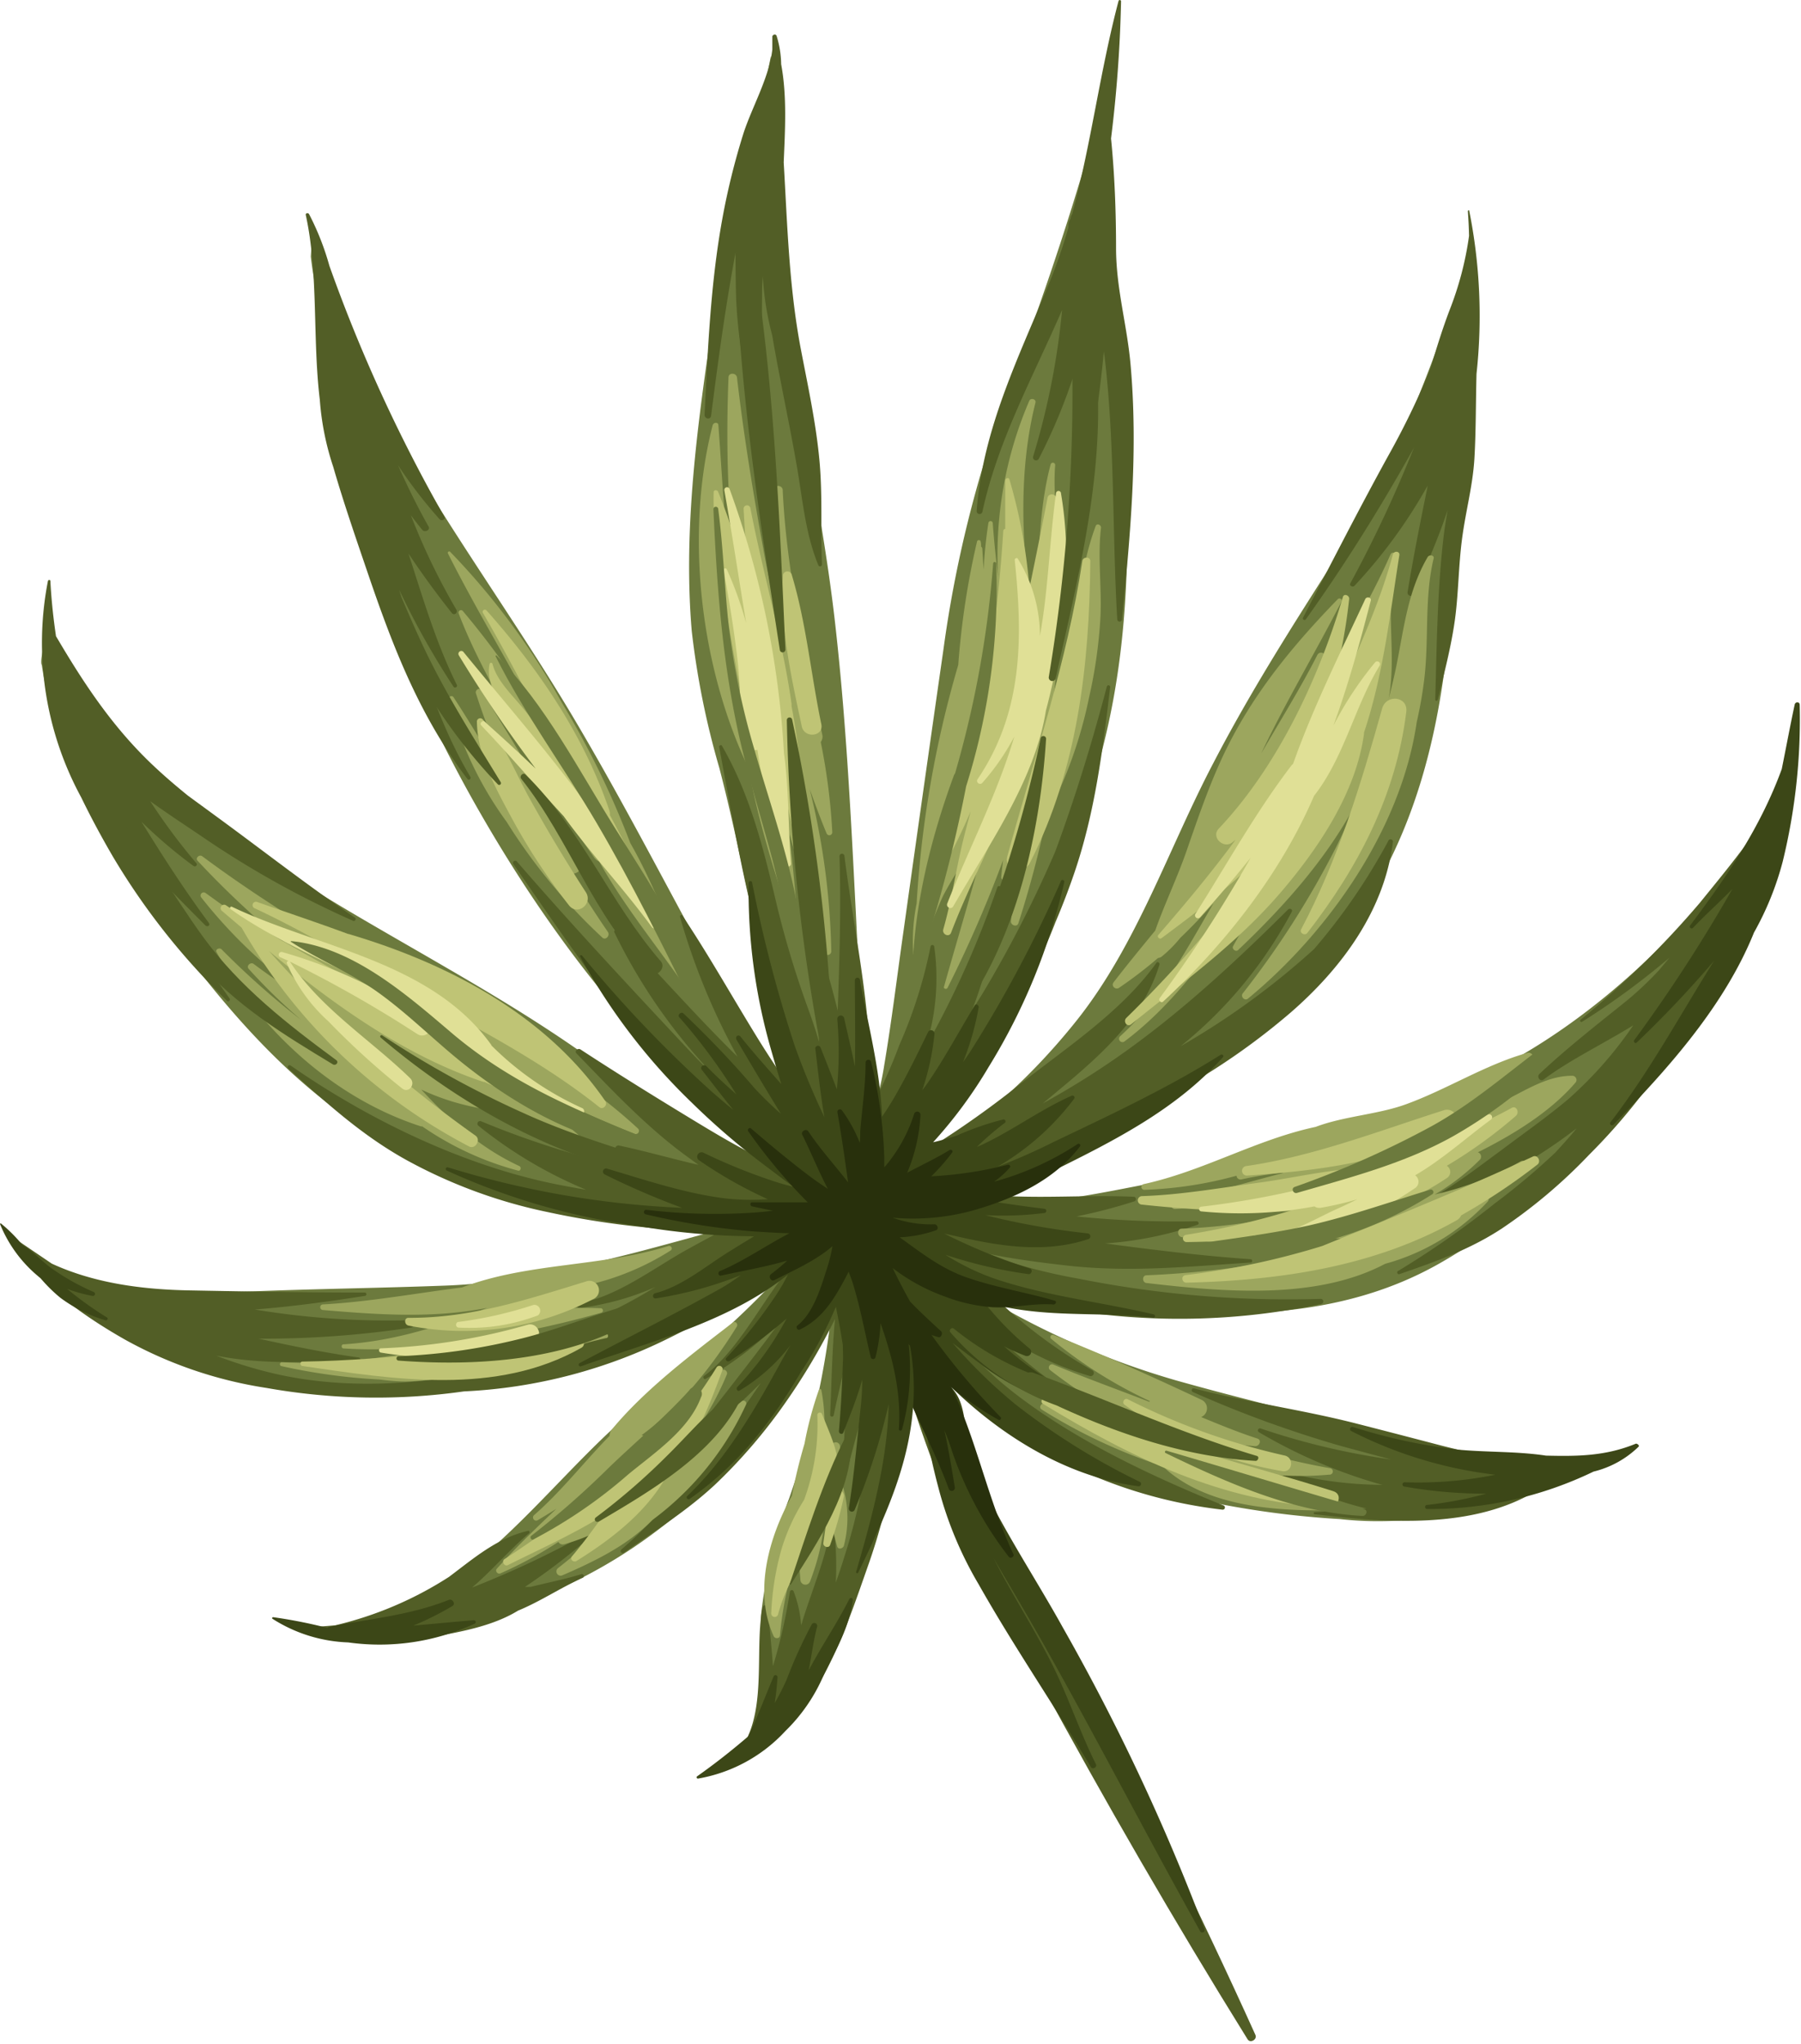 <svg xmlns="http://www.w3.org/2000/svg" viewBox="0.008 0.047 212.046 240.593"><title>Depositphotos_83034512_01</title><g data-name="Layer 2"><g data-name="Layer 1"><path d="M126.32 196c-3.51-6.61-7.45-13.16-10.32-20.09-3-7.27-4.41-15.25-8-22.29-.8-1.6-3.56-1.18-3.24.82 1.17 7.38 4 15.06 6.66 22 2.85 7.37 7.06 14.23 10.82 21.16 7.83 14.45 16 28.59 24.66 42.53.32.51 1.16 0 .92-.52-6.68-14.79-13.87-29.25-21.5-43.61z" fill="#525e26"/><path d="M125.18 191.71c-3.06-5.53-6.63-10.89-9.38-16.57a30 30 0 0 1-2.3-8.37c-.35-2-1-3.32-2.71-4.35a6.74 6.74 0 0 0-.25-.46c-.68-1.16-2.32-.21-2.25.91a74 74 0 0 0 2.18 12.22 44.15 44.15 0 0 0 4.75 11.45c4.14 7.33 8.93 14.3 13.23 21.54.2.33.77 0 .59-.34-1.81-3.63-3.1-7.49-4.86-11.15-1.94-4-4.37-7.8-6.48-11.74-.23-.43-.46-.87-.68-1.31 2.25 3.84 4.53 7.66 6.69 11.55 6 10.72 11.6 21.59 17.59 32.29a.28.28 0 0 0 .52-.21 252.48 252.48 0 0 0-16.64-35.46z" fill="#3c4717"/><path d="M106.33 155.12c-.85-.83-2.31.36-1.83 1.38a1.27 1.27 0 0 0-.19 1.08c1.73 6.16 5.22 11.77 7.41 17.76a.37.37 0 0 0 .71-.18c-.37-2.23-.74-4.49-1.23-6.73.26.61.5 1.23.71 1.88a42.62 42.62 0 0 0 6.86 13c.21.28.71 0 .55-.31-4.4-9.37-5.25-20.29-12.99-27.88z" fill="#28300c"/><path d="M210.59 90.64a13.57 13.57 0 0 1-.78 3.51l-.19.27a.25.25 0 0 0-.18.14l-.15.33c-10.9 15.75-25.8 30.27-44.6 35.59-5.21 1.48-10.3 2.78-15.36 4.74a94.18 94.18 0 0 1-16.2 4.6c-7.4 1.45-14.56 2.62-21.86 2.13 3-1.66 5.94-3.34 9-4.84 4.6-2.25 9.24-4.4 13.7-6.91a84.77 84.77 0 0 0 20.77-15.94c12.44-13.38 15.66-30.12 16.36-47.81.21-5.31.29-10.64.49-16a141 141 0 0 0 2-20.66.29.29 0 0 0-.57-.09c-.09.57-.19 1.13-.29 1.7 0-.66-6.79 20.73-12.79 30.16S148 80 142.9 89.81c-5.31 10.1-9 21.43-16.15 30.4-5.58 7-12.79 13.55-20.94 17.73a232.32 232.32 0 0 0 13.51-23.2c5-9.65 9.21-19.83 11.41-30.51 4.82-23.4-.59-47.1-.18-70.65a.25.25 0 0 0 0-.13C131 10 131.71 2.78 131.62 3.1a141.84 141.84 0 0 0-3.43 14.76c-2.79 9.7-6.12 19.28-9.66 28.73a141.36 141.36 0 0 0-7.44 29.89q-2.37 16.5-4.68 33c-.76 5.32-1.4 10.67-2.3 16a31.06 31.06 0 0 1-2 7.17c-.17-2.66-.38-5.31-.5-7.94q-.41-8.54-.83-17.07c-.59-11.58-1.17-23.16-2.5-34.68-2.43-21-8.71-41.46-7-62.86a23.85 23.85 0 0 0-.5-3.47c-.19.89-.35 1.79-.52 2.68-3.4 10-5.19 20.6-6.7 31-1.62 11.14-3.07 22.69-2.11 34a96.58 96.58 0 0 0 3.25 16.14c1.58 6.06 2.81 12.2 4.14 18.32 1.68 7.76 3.33 16.51 6.55 24.21l-1.57-2c-1-1.45-1.91-2.91-2.82-4.39-2.89-4.76-5.6-9.6-8.27-14.49-4.82-8.85-9.46-17.8-14.57-26.49-5.28-9-11.27-17.53-16.79-26.36a168.47 168.47 0 0 1-12.85-25.74C38 31.7 37.41 29.88 36.89 28c-.11-.35-.29 2.22-.29 2.25a44.22 44.22 0 0 0 1.21 6.41 132.43 132.43 0 0 0 1.67 14.65 130.56 130.56 0 0 0 4.11 15.52 157 157 0 0 0 13 29c9.81 17.07 22.8 33.28 39.49 44 .44.53.9 1 1.36 1.55a1.42 1.42 0 0 0-.23.17 60.2 60.2 0 0 0-8.24-2.09l-.47-.26c-4.42-2.52-8.23-6-12.12-9.24-7.38-6.17-15.52-11.19-23.83-16-8.57-5-17.28-9.75-25.26-15.65A126.24 126.24 0 0 1 7.59 80a27.72 27.72 0 0 1-2.11-4.83c-.08-.25-.84 2.73-.55 3.17C6.48 88.75 12 98.5 18 107c6.33 9 13.65 18.12 22.75 24.52a70.58 70.58 0 0 0 25.15 10.83 86.81 86.81 0 0 0 19.37 2.31c-3.6 1-7.19 2-10.71 2.91-7.33 1.84-14.43 3.53-22 3.82s-15.15.38-22.72.68c-6.48.26-13.08.06-19.56.48C9 152 7.75 151.51 6.5 151a.13.13 0 0 0-.13.22 9.66 9.66 0 0 0 2.26 1.92c10.89 8.59 26.91 11.68 40.28 11A70.92 70.92 0 0 0 73.87 158a133.41 133.41 0 0 0 12.52-6.22 56.9 56.9 0 0 0 7.14-4.55l1.47-.63a101 101 0 0 1-8.77 9.19c-4.73 4.29-9.68 8.32-14.33 12.69-7.83 7.33-14.71 16.52-24.4 20.88-1.1.38-2.2.76-3.31 1.11-.38.12-.92.33-1.54.56a28.12 28.12 0 0 1-3.53.65c-.18 0-2 .17-1.87.31 1.65 1.63 4.72.62 6.7.23a59.08 59.08 0 0 0 32.61-11.38c8.91-6.51 18.08-16.56 21.47-27.4a100.31 100.31 0 0 1-5.11 23 56.22 56.22 0 0 0-3.3 13.68c-.39 5.17 2 12.84-2.85 16.47a.18.18 0 0 0 .17.3 16 16 0 0 0 3.61-2.27c3.83-4.31 6.58-10.05 9-15.25a56.63 56.63 0 0 0 4.8-16.1 55.88 55.88 0 0 0-1.54-23c6.1 11.81 18.34 20.49 30.65 24.36a107.84 107.84 0 0 0 24.27 4.25 41 41 0 0 0 12.67-.57 34.94 34.94 0 0 0 7.86-3 47 47 0 0 0 9.49-2.71.2.2 0 0 0-.1-.39c-1.83.24-6.65.77-6.94.79-6.08-.22-12.38-2.74-18.06-4.2-8.06-2.07-16.18-4-24.19-6.25a95.43 95.43 0 0 1-30.17-14.89c.8.23 1.61.44 2.43.62a40.64 40.64 0 0 0 7.45 3.6c5.2 1.83 10.79 2.08 16.25 2.47 12 .86 24 .59 34.74-5.38 10.14-5.64 18.48-14.68 25.31-23.94a104.29 104.29 0 0 0 12.07-20.86l.36-.56c2.32-3.62 4.07-6.87 4.4-10.93a11.28 11.28 0 0 0 0-2 .37.37 0 0 0-.71-.04z" fill="#6c7a3d"/><path d="M163.46 99.05a71.15 71.15 0 0 1-8.73 12.72A89.86 89.86 0 0 1 139 123.22a51 51 0 0 0 13.1-15.84c.14-.29-.25-.45-.44-.26-7.29 7.25-14.87 14.2-23.6 19.71q-2.59 1.64-5.28 3.12c5.49-4.58 11.58-9.26 13.74-16.34.06-.21-.21-.42-.36-.21-4.11 5.79-10.87 10.18-16.39 14.54a111.45 111.45 0 0 1-13.28 9.06 42.6 42.6 0 0 0 3.06-3.35 104.33 104.33 0 0 0 8.83-13.05 75.71 75.71 0 0 0 5.9-12c.85-2 1.59-3.94 2.24-5.85 2.42-7.12 3.32-14.41 4.2-21.83a.2.2 0 0 0-.39-.06c-1.72 6.53-3.73 13.09-6.08 19.44a141.64 141.64 0 0 1-8.55 16.7l-1.25 2a56.81 56.81 0 0 0 3.44-14.36c0-.26-.37-.4-.46-.13A114.61 114.61 0 0 1 109 123.3a26.57 26.57 0 0 0 1-11.83.22.22 0 0 0-.43 0 55.61 55.61 0 0 1-3.68 11.62 58.72 58.72 0 0 1-3.21 7.14c0-2.1-.2-4.12-.25-5.7-.28-8-2-15.77-3-23.72a.29.29 0 0 0-.58.07c.19 6 0 12.12-.21 18.16a105.78 105.78 0 0 0-3.77-12.19c-.09-.23-.49-.14-.44.11a103.29 103.29 0 0 1 2 15.19v.53c-.44-1.58-1-3.12-1.57-4.7a114.39 114.39 0 0 1-3.42-11.5C89.92 100 88.34 93.61 85 87.83c-.09-.15-.35 0-.32.13 1.14 6.15 2.21 12.32 3.63 18.41Q90.57 117.22 93 128c-1.2-1.68-2.34-3.42-3.44-5.17-3.11-5-5.94-10.1-9.21-15-.11-.16-.33 0-.28.16a79.25 79.25 0 0 0 6.77 16.45l-.51-.49c-4.68-4.65-9.05-9.61-13.63-14.36-.15-.16-.47 0-.36.21A65.88 65.88 0 0 0 83.46 126l1 1.1c-1.22-1.22-2.43-2.45-3.61-3.71-6.74-7.2-13.56-14.5-20-21.94a.26.26 0 0 0-.41.31c6 8.64 11.72 17.2 18.84 25A93.05 93.05 0 0 0 89 136.1c-2.23-1.12-4.39-2.39-6.53-3.68-4.74-2.87-9.49-5.8-14.12-8.83-.29-.19-.75.18-.47.47 4.05 4.17 7.91 8.33 12.6 11.83l1.75 1.28-.37-.08c-3-.7-6-1.56-9-2.19a.37.37 0 0 0-.28.65 29.69 29.69 0 0 0 4.77 2.66c-1.12-.21-2.24-.43-3.36-.68a104.16 104.16 0 0 1-17.34-5.48.31.31 0 0 0-.31.53 51.77 51.77 0 0 0 12.68 7.53c-1.14-.19-2.27-.4-3.4-.62-11-2.19-22.19-7.6-31.39-14a.22.22 0 0 0-.27.35c4.41 4 8.6 7.83 13.88 10.76a59.69 59.69 0 0 0 16.7 6.15A101.79 101.79 0 0 0 83.45 145h1.42c-1.39.75-2.78 1.49-4.16 2.26-3.85 2.16-8.14 5.46-12.52 6.21a.28.28 0 0 0 .06.56 32 32 0 0 0 8.91-2.46 65.23 65.23 0 0 1-19 7.84.25.25 0 0 0 .06.5 62.67 62.67 0 0 0 12.44-2.45q-2.25 1-4.54 1.89c-10.79 3-22.46 4.93-33.48 2.48a50.62 50.62 0 0 1-7.18-2.19l.48.09c5.51 1 10.76.61 16.3.56.25 0 .25-.4 0-.43-3.92-.55-7.88-1.36-11.78-2.22a116.4 116.4 0 0 0 17.94-1.3.44.44 0 0 0-.1-.87 96.23 96.23 0 0 1-18.3-1.26c4.32-.34 8.6-.92 12.95-1.6a.2.2 0 0 0 0-.4c-6.85 0-13.75-.12-20.6-.25-5.51-.1-11.19-.82-16.24-3.15l-4.56-3.09c-.15-.1-.42 0-.31.24 2.83 5 8.57 9 13.46 11.78a49.74 49.74 0 0 0 16.67 5.7 73.64 73.64 0 0 0 23.26.41 60.55 60.55 0 0 0 24.49-6.45 82.48 82.48 0 0 0 11.33-6.78c.88-.62 1.84-1.27 2.81-2-.54.86-1.1 1.71-1.71 2.55-2.49 3.42-5.23 8.38-8.66 10.87-.17.13 0 .45.19.34a39.53 39.53 0 0 0 8.82-6.78c-4.16 5.58-8.51 11.1-12.87 16.51-.15.19.12.48.31.31 3.35-3.12 6.94-6.24 10.24-9.57-.35.52-.69 1-1.06 1.56-4.41 6.3-9.52 13-15.36 18.06a.24.24 0 0 0 .29.38c3.68-2.59 7.42-4.93 10.72-8a63.26 63.26 0 0 0 8.26-9.6 74.41 74.41 0 0 0 5.89-9.93c-.35 3.74-.4 7.52-.57 11.26a.21.21 0 0 0 .42.06c.61-3 1.4-6.06 2.11-9.11-.07.94-.15 1.9-.26 2.88-.5 4.62-.51 9.28-1 13.9a.23.23 0 0 0 .46.07c.8-3.52 1.86-7 2.75-10.47a41.58 41.58 0 0 1 0 5.79 63.49 63.49 0 0 1-2.82 13.65c-.31 1-.63 2-1 3a37 37 0 0 0-.17-6 .26.26 0 0 0-.51 0c-.68 3.58-2.19 7.11-3.26 10.59 0 .15-.1.29-.14.43a13.89 13.89 0 0 0-.89-4 .23.23 0 0 0-.43.05 63.31 63.31 0 0 1-2 8.79c-.15-2.42-.46-4.84-.55-6.9 0-.4-.61-.38-.68 0-1.15 6.06 1.3 15-5 18.94-.18.11 0 .34.17.3a8.48 8.48 0 0 0 3-1.44 12.55 12.55 0 0 0 3.9-2.95c5.35-5.07 7.83-12.57 10.3-19.62a71.44 71.44 0 0 0 3.24-12.65 29.13 29.13 0 0 0 1.31-9 43.8 43.8 0 0 0-.61-6.33 57.77 57.77 0 0 0 10.49 10.21 55.74 55.74 0 0 0 27.33 11 .26.26 0 0 0 .14-.5c-8.37-3.39-17-7.45-24.19-12.9a47.68 47.68 0 0 1-8-7.72c1.22 1.13 2.46 2.22 3.69 3.26a38.63 38.63 0 0 0 16.47 8.2c.25.06.34-.32.12-.42-5.64-2.59-11-6.8-15.5-11-.81-.75-1.59-1.53-2.35-2.32a37.93 37.93 0 0 0 14 7.66.37.37 0 0 0 .29-.68 57.24 57.24 0 0 1-12.27-9.37 62.64 62.64 0 0 0 9.11 2.19 80.54 80.54 0 0 0 30.12-.61.3.3 0 0 0-.07-.6 126 126 0 0 1-28.47-2.38 64.89 64.89 0 0 1-11.4-3.09c3.36.74 6.79 1.17 9.73 1.51 7.48.88 14.5.16 21.94-.32.22 0 .23-.37 0-.39-5.67-.39-11.47-1.1-17.16-1.86a42.48 42.48 0 0 0 10.89-2.2c.24-.08.12-.41-.1-.41a116.58 116.58 0 0 1-14.15-.57 60.93 60.93 0 0 0 6.85-1.79.28.28 0 0 0-.06-.52c-3.7-.17-7.36 0-11.06 0-2.47 0-4.89-.09-7.32-.27 1.56-.78 3.11-1.59 4.63-2.35 4.42-2.21 8.82-4.48 13.12-6.92A79.91 79.91 0 0 0 152 119.22c6-5.22 11-12 12-20a.24.24 0 0 0-.54-.17z" fill="#525e26"/><path d="M189.63 171.62l-3.38.63a90.17 90.17 0 0 1-11.55-.79c-1.71-.47-3.46-.83-5.13-1.27-3.33-.87-6.67-1.74-10-2.59-6.29-1.6-12.77-2.48-19-4.11-.25-.07-.35.33-.12.43a134.44 134.44 0 0 0 17.45 6.36c2 .54 3.91 1.06 5.87 1.58l-.69-.1a84.67 84.67 0 0 1-14.63-3.54.24.24 0 0 0-.19.45 61.33 61.33 0 0 0 13.84 6l.69.18a45.26 45.26 0 0 1-11.37-1.49.28.28 0 0 0-.22.52 39.32 39.32 0 0 0 9.7 3.76c-2 .16-4.08.3-6.11.43a.12.12 0 0 0 0 .24c8.42 1 18.72 1.84 26.31-2.88a70.29 70.29 0 0 0 8.64-3.51c.11-.07.07-.33-.11-.3z" fill="#525e26"/><path d="M211.55 86.64c-.73 2.11-1.29 4.25-1.85 6.4-2.55 4.81-6.18 9.12-9.59 13.33a108.92 108.92 0 0 1-14 13.72.15.15 0 0 0 .18.24 89.1 89.1 0 0 0 10.29-7.55l-1.25 1.49a38.88 38.88 0 0 1-4.06 3.8c-3.42 2.74-6.82 5.41-10 8.39-.38.36.07 1 .5.66 3-2.25 6.92-4.15 10.53-6.36a46.38 46.38 0 0 1-7.68 8.71c-2.52 2.12-5.22 4-7.87 6-3.28 2.4-6.66 5.09-10.41 6.73a.26.26 0 0 0 .19.48 58.68 58.68 0 0 0 19.12-9.81c-.82 1-1.65 1.91-2.51 2.85a80.2 80.2 0 0 1-7.14 6 106.49 106.49 0 0 1-11.36 7.94.2.2 0 0 0 .15.38c4.31-1.5 8.23-2.86 12.08-5.39A61.76 61.76 0 0 0 187.1 136a71.44 71.44 0 0 0 10.3-13 59.77 59.77 0 0 0 3.62-5.06 45.3 45.3 0 0 0 6-11.18c.25-.5.51-1 .75-1.48 2.89-5.85 3.85-12.08 4-18.57.01-.13-.17-.21-.22-.07z" fill="#525e26"/><path d="M172.83 24.91c.07 1 .12 1.94.14 2.91a38.13 38.13 0 0 1-2.29 8.73c-.82 2.16-1.52 4.4-2.18 6.64-.19.5-.38 1-.59 1.48a94.69 94.69 0 0 1-4.49 9.1c-3.46 6.29-6.71 12.67-10 19-.1.19.2.37.33.19 4.24-5.93 8.07-12 11.7-18.37q.53-.92 1.05-1.87l-.32.78A149.36 149.36 0 0 1 159 68.71c-.17.3.29.52.49.29a60.37 60.37 0 0 0 8.61-11.79c-.06.31-.11.62-.18.93-.79 3.88-1.55 7.73-2.19 11.64a.38.38 0 0 0 .72.2c1.38-3.12 2.87-6.45 4-9.88-.17 1-.34 2-.46 3-.76 6.34-.82 13-1 19.34a.15.15 0 0 0 .29 0c.75-3.07 1.55-6.12 2-9.24s.44-6.55.88-9.82 1.25-6.16 1.44-9.33.16-6.64.25-10a63 63 0 0 0-.87-19.25.13.13 0 0 0-.15.11z" fill="#525e26"/><path d="M131.71.13c-2.2 8.32-3.23 16.86-5.47 25.12a1.36 1.36 0 0 0-.19.56 1.24 1.24 0 0 0-.25.71v.32a64.61 64.61 0 0 1-2.18 6.33c-3.62 8.83-7.9 17.3-8.62 27a.34.34 0 0 0 .68.1c1.8-8.36 6-15.94 9.38-23.74a87.41 87.41 0 0 1-3.41 17.25.36.36 0 0 0 .66.28 66.26 66.26 0 0 0 4.15-9.95v1a99 99 0 0 0 .78 17.13c0 .38.57.3.57-.07.09-6.94 1.57-13.88 2.16-20.79 0 .19.06.38.08.57 1.23 10.21.9 20.72 1.5 31a.28.28 0 0 0 .56 0c1-10.06 1.91-20 1-30.07-.42-4.62-1.68-8.84-1.7-13.53 0-4.32-.16-8.7-.59-13A157.13 157.13 0 0 0 132 .17a.16.16 0 0 0-.29-.04z" fill="#525e26"/><path d="M90.94 4.4v1.48c-.39 3.39-2.47 6.91-3.44 10a83.18 83.18 0 0 0-2.46 10c-1.38 7.62-1.69 15.24-2.08 23 0 .49.71.62.77.11.82-6.41 1.69-12.88 2.89-19.25 0 1.87 0 3.72.06 5.52a61.38 61.38 0 0 0 3.86 18.66c.13.37.79.22.69-.18-1.43-6-1.58-12.47-1.5-18.63 0-.84 0-1.68.09-2.52a34.55 34.55 0 0 0 1.11 6.95c.11.63.21 1.26.33 1.88.83 4.58 1.8 9.06 2.58 13.58.67 3.89 1 7.91 2.52 11.59a.22.22 0 0 0 .42-.11c-.16-4.14.09-8.29-.31-12.42-.42-4.38-1.37-8.71-2.19-13-1.38-7.31-1.57-14.56-2-21.9.16-3.81.4-7.8-.3-11.55a11.72 11.72 0 0 0-.54-3.35c-.11-.26-.52-.13-.5.14z" fill="#525e26"/><path d="M38.79 31.34a31.35 31.35 0 0 0-2.39-6.08c-.1-.19-.44-.14-.39.1 1.51 6.88.78 14.54 1.65 21.73A32.33 32.33 0 0 0 39.24 55c1.24 4.29 2.71 8.52 4.15 12.75 2.94 8.62 6.09 16.72 11.65 24 .17.22.47 0 .34-.26-4-6.72-6.21-14.51-8.37-22a93.6 93.6 0 0 0 6.4 11.41c.14.21.51 0 .39-.22-2.44-4.89-4-10.23-5.7-15.47 1.6 2.41 3.32 4.75 5.1 7 .27.35.76 0 .53-.41a77.29 77.29 0 0 1-5.35-11.1c.44.59.89 1.17 1.35 1.73.29.35 1 0 .73-.41-1.34-2.37-2.51-4.77-3.59-7.2a55 55 0 0 0 4.91 6.37c.22.25.74 0 .55-.31a184.55 184.55 0 0 1-13.54-29.54z" fill="#525e26"/><path d="M41.8 108.08c-5.34-3.63-10.53-7.67-15.75-11.5l-3.92-2.87c-1.48-1.2-2.93-2.44-4.32-3.77-4.66-4.46-8-9.54-11.21-15-.32-2.17-.55-4.35-.66-6.49 0-.17-.26-.16-.29 0a38.09 38.09 0 0 0 3.93 25.49c1.16 2.39 2.43 4.74 3.75 7a81.58 81.58 0 0 0 13.41 16.94c.17.17.43-.11.3-.29A169.17 169.17 0 0 1 16.56 101c2.41 2.78 5 5.35 7.64 8 .22.22.6 0 .4-.3-2.81-3.79-5.45-7.86-7.93-11.91A57.1 57.1 0 0 0 22.8 102c.21.15.51-.12.33-.33a69.8 69.8 0 0 1-5.44-7.31c2.16 1.57 4.39 3 6.58 4.5a110.77 110.77 0 0 0 17.31 9.59c.22.1.42-.23.22-.37z" fill="#525e26"/><path d="M69.53 180.35a112.74 112.74 0 0 1-13.94 6.59c2.34-2 4.44-4.48 6.72-6.4.11-.09 0-.32-.11-.28-3.65.83-6.4 3.23-9.32 5.42a42.91 42.91 0 0 1-13.42 5.71c-1.16.1-2.31.19-3.44.23-.26 0-.22.37 0 .42a33.59 33.59 0 0 0 14.78.73c3.2-.56 7.2-1.26 10.2-3.11 2.63-1.08 5.07-2.73 7.64-3.88a.23.23 0 0 0-.17-.42c-1.94.61-4 1-6 1.51a.79.79 0 0 0-.22 0h-.44a76.15 76.15 0 0 0 8-6.16.22.22 0 0 0-.28-.36z" fill="#525e26"/><path d="M124 137.89c7.25-3.59 14.53-7.26 20-13.39.16-.18-.1-.39-.27-.28-6.22 3.92-13 7.08-19.66 10.26a71.45 71.45 0 0 1-6.59 2.91 30.42 30.42 0 0 0 9-8 .24.24 0 0 0-.27-.36c-3.73 1.65-7 4.12-10.69 5.83l-.5.21a33.69 33.69 0 0 1 3.29-2.83.23.23 0 0 0-.16-.41 33.33 33.33 0 0 0-5.46 1.89 28.3 28.3 0 0 1-2.82.8 53.66 53.66 0 0 0 6.53-8.85 71.64 71.64 0 0 0 8.92-21.81c0-.23-.3-.31-.39-.11a149.88 149.88 0 0 1-10.75 20.2c-.26.39-.53.77-.79 1.14a32.11 32.11 0 0 0 1.85-6.49c0-.24-.32-.42-.46-.2-1.88 3.08-3.57 6.28-5.63 9.25-.18.26-.37.5-.56.75a29.8 29.8 0 0 0 1.44-6.63.4.4 0 0 0-.76-.21c-1.22 2.52-2.46 5.06-3.86 7.49-.48.84-1 1.65-1.55 2.46-.21-5.55-1.77-11.37-2.61-16.14a.3.3 0 0 0-.59.07c0 3.43.08 6.81 0 10.16-.39-1.94-.86-3.85-1.26-5.68a.41.41 0 0 0-.81.09 45.76 45.76 0 0 1-.05 8.28c-.63-1.66-1.28-3.3-1.91-4.89a.32.32 0 0 0-.62.16c.31 2.6.6 5.33 1.06 8a88.06 88.06 0 0 1-3.5-8.42 161.15 161.15 0 0 1-5-19.15.21.21 0 0 0-.42 0 67.53 67.53 0 0 0 2.62 19.56c.38 1.34.79 2.72 1.23 4.13-1.63-1.85-3.27-3.68-4.81-5.6-.25-.31-.66 0-.47.36 1.72 2.92 3.45 5.84 5.23 8.73a42.47 42.47 0 0 1-3.09-3 115.85 115.85 0 0 0-8.39-8.82c-.28-.25-.74.19-.47.47a66.33 66.33 0 0 1 6.7 9.06c-1.2-1.07-2.39-2.15-3.51-3.31-.3-.31-.83.06-.55.42 1.21 1.56 2.43 3.16 3.71 4.72-.85-.69-1.68-1.4-2.51-2.12a147.28 147.28 0 0 1-15.31-16.06c-.09-.1-.29 0-.22.12a71.32 71.32 0 0 0 13.14 17.2A85.61 85.61 0 0 0 90 137.2c1.09.82 2.25 1.72 3.46 2.57-.76-.18-1.52-.39-2.28-.64a67.31 67.31 0 0 1-8.39-3.4.52.52 0 0 0-.52.88 51.74 51.74 0 0 0 8.13 4.61 26.79 26.79 0 0 1-4.9-.08c-4.71-.56-9.43-2.15-14-3.51a.37.37 0 0 0-.29.68 92 92 0 0 0 9.11 3.93 109.16 109.16 0 0 1-27.55-4.76.2.2 0 0 0-.16.37 80.26 80.26 0 0 0 22.24 6.48 83.41 83.41 0 0 0 13.94 1.26c-.84.52-1.66 1-2.49 1.53-2.9 1.72-5.85 4.34-9.15 5.17-.37.09-.33.67.07.61a45.63 45.63 0 0 0 10-2.73 22.49 22.49 0 0 1-2.54 1.66c-5.39 3-11 5.81-16.41 8.68a.2.2 0 0 0 .15.38c8-2.85 17.52-5.25 24.35-10.79a21 21 0 0 1-1.39 2.41 59 59 0 0 1-5.85 7.39c-.22.23.13.53.37.37a53.27 53.27 0 0 0 6.72-5 36.76 36.76 0 0 1-5.8 8.06c-.18.17 0 .58.25.43a21.15 21.15 0 0 0 6-5.35c-.32.55-.63 1.09-.92 1.62-3.09 5.65-6.51 11.65-11.21 16.12a.22.22 0 0 0 .27.35c5.71-4 9.6-9 13.1-14.94a45.68 45.68 0 0 0 4.11-7.67c.31 1.49.59 3 .82 4.51 0 .71.06 1.42 0 2.14-.08 2.64-.23 5.32-.46 8 0 .3.4.45.52.15.75-1.92 1.6-4 2.23-6.24 0 1.08-.07 2.17-.19 3.28-.43 3.94-.77 8-1.39 11.86a.36.36 0 0 0 .69.19 76.27 76.27 0 0 0 4-12.43c-.13 6.61-2 13.45-3.83 19.73a.13.13 0 0 0 .24.1c3.3-6.8 6.34-13.31 6.54-21a28.92 28.92 0 0 0-.54-6.26c.59.72 1.2 1.41 1.83 2.09 6.51 7.54 15.55 13.75 25.12 15a.28.28 0 0 0 .15-.54 81.35 81.35 0 0 1-14.59-9.1 60.41 60.41 0 0 1-7.4-7.23c1 .78 2 1.53 3 2.25a26.52 26.52 0 0 0 12.66 5.53.53.53 0 0 0 .29-1 37.2 37.2 0 0 1-9.88-6.38 24.77 24.77 0 0 0 2.48 1.11.5.5 0 0 0 .5-.86 35.3 35.3 0 0 1-5.41-5.54c6.57 2.09 13.29 1.13 20 1.93a.2.2 0 0 0 .06-.39c-6.24-1.48-12.91-2.18-19-4.3a28.18 28.18 0 0 1-5.53-2.72 54.63 54.63 0 0 0 9.75 2.27c.38.06.56-.53.19-.66a67.21 67.21 0 0 1-10.09-4.11l2.9.64c4.69 1 9.47 1.55 14.1 0a.35.35 0 0 0-.08-.66 89.25 89.25 0 0 1-12.1-2.15 39.16 39.16 0 0 0 6.95-.25.25.25 0 0 0 0-.5c-2.55-.31-5.1-.7-7.65-1.08a43.6 43.6 0 0 0 8.7-3.38z" fill="#3c4717"/><path d="M192.62 170c-3.65 1.51-7.05 1.49-10.59 1.41-3.44-.52-7-.38-10.44-.71a66.3 66.3 0 0 1-12.32-2.67.26.26 0 0 0-.2.47 50 50 0 0 0 17 5.16 45.87 45.87 0 0 1-10.65.89.25.25 0 0 0-.07.5 54.49 54.49 0 0 0 9.65.84 45.54 45.54 0 0 1-7 1.33c-.26 0-.28.46 0 .47a44.21 44.21 0 0 0 19.63-4.4 11.46 11.46 0 0 0 5.29-2.92c.15-.13-.1-.37-.3-.37z" fill="#3c4717"/><path d="M211.31 83c-.53 2.47-1 5-1.52 7.58-2.49 6.82-6.37 12.53-10.79 18.42-.17.23.16.47.35.27 1.5-1.59 3.1-3 4.62-4.56a182.56 182.56 0 0 1-11.55 17.79c-.13.18.11.45.28.29a129.45 129.45 0 0 0 9.11-9.62c-4 6.39-7.58 13-12.19 19-.18.24.16.48.36.28 6.38-6.54 13.07-14 16.54-22.62a35.35 35.35 0 0 0 3.38-8.35 70.42 70.42 0 0 0 2-18.49c-.03-.36-.53-.33-.59.01z" fill="#3c4717"/><path d="M100 188.3c-1.35 2.69-3 5.13-4.45 7.78-.11.2-.22.4-.33.59.35-1.71.55-3.46 1-5.14a.35.35 0 0 0-.63-.27 55.37 55.37 0 0 0-2.94 6.46 30.73 30.73 0 0 1-1.43 2.82c.16-1 .26-2 .33-3a.24.24 0 0 0-.46-.13c-1 2.38-1.89 4.76-3 7.06-1.9 1.63-3.87 3.19-6 4.69a.15.15 0 0 0 .11.27 18.19 18.19 0 0 0 10.27-5.59 20.34 20.34 0 0 0 4.4-6.32c1.43-3.07 3.12-5.73 3.55-9.15a.22.22 0 0 0-.42-.07z" fill="#3c4717"/><path d="M55.81 190.79c-2.43.19-4.78.43-7.13.63a36.59 36.59 0 0 0 4.59-2.3c.42-.25 0-.9-.41-.73-4.57 1.82-9.23 2.21-14 3.15a.76.76 0 0 0-.31.15 58.16 58.16 0 0 0-6.38-1.26c-.1 0-.18.13-.08.19A17.69 17.69 0 0 0 41 193.4a26.62 26.62 0 0 0 14.88-2.2.21.21 0 0 0-.07-.41z" fill="#3c4717"/><path d="M12.61 155.15a40.75 40.75 0 0 1-4.7-3.37 17.9 17.9 0 0 0 3 .83.24.24 0 0 0 .13-.46 27.43 27.43 0 0 1-5-2.82c-1.15-.83-2.15-2-3.37-2.69a17.45 17.45 0 0 0-2.54-2.55.07.07 0 0 0-.11.08 15.61 15.61 0 0 0 4.76 6.35 17.72 17.72 0 0 0 2.35 2.32 16.93 16.93 0 0 0 5.3 2.64c.18.05.37-.21.18-.33z" fill="#3c4717"/><path d="M127.17 135a.2.2 0 0 0-.27-.28 34.27 34.27 0 0 1-9.85 4.44 10 10 0 0 0 1.85-1.66c.15-.17-.06-.38-.25-.33a46.2 46.2 0 0 1-9 1.36 23.16 23.16 0 0 0 2.46-2.8c.15-.2-.1-.41-.29-.3-1.63 1-3.34 1.79-5 2.68a20.27 20.27 0 0 0 1.56-6.76.38.38 0 0 0-.76-.11 17.87 17.87 0 0 1-3.5 6.24v-1.12a53.47 53.47 0 0 0-1.55-11.3.33.33 0 0 0-.65.07c0 2.69-.41 5.4-.63 8.08 0 .4 0 .87-.05 1.38a17.25 17.25 0 0 0-2.11-3.84.3.3 0 0 0-.53.21c.48 2.76.88 5.51 1.26 8.28-1.54-2-3.31-3.93-4.68-6-.26-.38-.92 0-.71.41 1 2 1.91 4.26 3 6.35-.79-.52-1.58-1.06-2.33-1.63-2.3-1.75-4.51-3.59-6.7-5.47-.2-.18-.49.12-.33.33a63.1 63.1 0 0 0 7 8.36h-6.54c-.29 0-.27.43 0 .48l2.43.51c-.8.1-1.6.18-2.39.23a68.3 68.3 0 0 1-12.51-.34.27.27 0 0 0-.08.53 85.85 85.85 0 0 0 12.51 2c1.41.09 2.92.2 4.43.23-2.77 1.44-5.44 3.31-8.2 4.46-.27.11-.18.6.13.53 2.36-.53 5.19-1 7.81-1.77-.62.57-1.27 1.11-1.92 1.6-.35.27 0 .92.4.7 2.07-1.06 4.84-2.25 6.84-4a18.51 18.51 0 0 1-.59 2.45c-.73 2.26-1.6 5.37-3.53 6.89-.24.19 0 .63.28.48 2.65-1.28 4-3.53 5.37-6.08.13-.24.25-.49.37-.74.22.56.43 1.13.6 1.71.82 2.74 1.34 5.56 2 8.35a.29.29 0 0 0 .57 0 19.84 19.84 0 0 0 .59-4c1.4 4 2.46 8.16 2.16 12.48a.19.19 0 0 0 .37.05 27.25 27.25 0 0 0 .78-10.06 36.91 36.91 0 0 0 10.59 8.92c.17.1.38-.17.24-.31a84.46 84.46 0 0 1-8.14-9.69c.28.1.56.19.83.27s.55-.46.3-.7c-1.25-1.15-2.49-2.28-3.65-3.5-.73-1.29-1.41-2.61-2.05-3.94a22.41 22.41 0 0 0 6.06 3.32 19.54 19.54 0 0 0 5.7 1.29c2.41.14 4.8-.51 7.19-.32.25 0 .4-.37.13-.45-3.44-1-7-1.56-10.43-2.76-3.06-1.08-5.34-2.93-7.83-4.7a14.91 14.91 0 0 0 4.25-.82c.41-.12.22-.74-.18-.71a13.18 13.18 0 0 1-4.73-.72l-.15-.06a26.79 26.79 0 0 0 9.66-.91c4.67-1.37 9.35-3.49 12.39-7.49z" fill="#28300c"/><path d="M74.22 99.3a101.56 101.56 0 0 0-8.06-16.52A83.84 83.84 0 0 0 53 65c-.12-.12-.33.05-.26.19 2.94 5.85 6.33 11.5 9.45 17.27A97.64 97.64 0 0 0 54.52 72a.29.29 0 0 0-.5.29c2 5.23 4.91 10.15 7.61 15.06a113 113 0 0 0 8.37 13.7 1.32 1.32 0 0 0 .56.43c2.93 5.27 6.94 10.11 10.25 14.93a.51.51 0 0 0 .88-.5c-2.37-5.37-4.45-11.34-7.47-16.61z" fill="#9ca65e"/><path d="M68.43 100.94c-3.77-6.62-7.76-13.16-11.76-19.64-.23-.37-.75 0-.63.36.64 2 1.37 4 2.18 5.9a1.85 1.85 0 0 0-1.42 0c-1.11-1.83-2.23-3.65-3.4-5.44-.16-.25-.63-.08-.56.23a42.13 42.13 0 0 0 6.82 14.45 67.13 67.13 0 0 0 11.26 13.62c.4.38.95-.24.66-.66-1.53-2.23-3-4.52-4.38-6.84a1.31 1.31 0 0 0 1.23-1.98z" fill="#9ca65e"/><path d="M91.12 57.66a115.26 115.26 0 0 0 .07 13.51c-.46-2.14-.91-4.28-1.3-6.43-1.22-6.74-2.32-13.46-3.11-20.25-.07-.57-1-.62-1 0-.39 9.91 0 20.41 2.16 30.31a2 2 0 0 0-.51.06c-.31-1.4-.61-2.81-.85-4.24-1.23-6.79-1.47-13.62-1.99-20.5 0-.42-.59-.37-.68 0-3.26 12.72-1.49 28.41 4.25 40.4 1.14 6.43 3.25 12.74 5.2 18.92.12.38.7.21.66-.17-.34-3.71-.65-7.48-1.12-11.22 1.38 4.74 2.75 9.47 4.24 14.18.14.44.75.22.74-.19a85.32 85.32 0 0 0-2.49-18.9l-.07-.26c.63 1.78 1.29 3.54 2 5.26A.35.35 0 0 0 98 98a71.87 71.87 0 0 0-1.36-10.6 1.05 1.05 0 0 0 .18-.87c-2-9.41-4.22-19.2-4.66-28.83-.07-.58-1.01-.6-1.04-.04z" fill="#9ca65e"/><path d="M75.14 132.92C67.66 126 59 121.57 50 117.51c-8.88-5.32-17.86-10.46-26.18-16.66-.34-.25-.86.21-.54.54A108.13 108.13 0 0 0 39 115.24l-.81-.47c-4.86-2.91-9.37-6.29-14-9.61a.37.37 0 0 0-.51.51 58.17 58.17 0 0 0 12.9 12.07 1.08 1.08 0 0 0 .08.45c-2.3-1.5-4.57-3-6.78-4.66-.36-.27-.92.22-.59.58a65.27 65.27 0 0 0 6.17 6 94.71 94.71 0 0 1-9.36-8.3c-.24-.25-.8 0-.59.34 5.21 9.25 13.83 17.2 24.06 20.5h.15A36.22 36.22 0 0 0 61 137.86c.32.08.43-.41.15-.54-4.6-2.13-8.21-5.4-11.54-9a27.66 27.66 0 0 0 6.93 2.19.27.27 0 0 0 .15-.52 31.29 31.29 0 0 1-8.43-5.78c6.14 3.89 12.9 6.93 19.43 10 .38.18.65-.35.36-.61-2.92-2.52-6-5-9.18-7.3 5.28 2.5 10.46 5.12 15.93 7.25a.38.38 0 0 0 .34-.63z" fill="#9ca65e"/><path d="M78.68 146.74c-7.92 2.48-16.49 1.92-24.27 4.87-5.46.69-10.88 1.69-16.37 2a.33.33 0 0 0 0 .66c6.57.56 12.94 1 19.31-.25-5.4 2.11-10.81 3.91-16.91 4.29-.27 0-.28.46 0 .48a54.2 54.2 0 0 0 12.19-.61.81.81 0 0 0 .27 0 116.3 116.3 0 0 0 17.92-3.6.27.27 0 0 0-.06-.52 55.54 55.54 0 0 0-7.26.2 23.06 23.06 0 0 0 2.91-2.09.84.84 0 0 0 .25-.38A30.94 30.94 0 0 0 79 147.24c.25-.24 0-.6-.32-.5z" fill="#9ca65e"/><path d="M71.25 157c-5.18.62-10.34.56-15.53 1.39s-10.2 1.21-15.21 2.13c-2.44 0-4.88 0-7.31-.1a.23.23 0 0 0-.07.45 70.14 70.14 0 0 0 11.57 1.58 26.18 26.18 0 0 0 3.05.24 41.24 41.24 0 0 0 7.73-1c5.44-1 10.5-2.88 15.85-4.11.39.02.35-.58-.08-.58z" fill="#9ca65e"/><path d="M129 62c-2.05 5.52-2.23 11.77-3.59 17.52-.33 1.39-.72 2.76-1.13 4.12 0-.64-.08-1.27-.15-1.89a1.43 1.43 0 0 0 0-.23c.23-2.12.37-4.23.49-6.24.18-3 .2-6 .14-9-.07-3.8-.82-7.66-.52-11.45a.27.27 0 0 0-.54-.08c-1.66 6.21-1.28 13.15-2 19.53v.26c-.14-1-.27-2-.39-3-1-8-1.37-16.19.61-24.09.11-.43-.57-.6-.73-.21A46.06 46.06 0 0 0 117.52 68c-.25-2.16-.48-4.31-.63-6.4a.26.26 0 0 0-.51 0 53.89 53.89 0 0 0-.56 5.5l-.16-2.47a.29.29 0 0 0-.14-.23c0-.2 0-.4-.05-.6a.22.22 0 0 0-.43 0 95 95 0 0 0-2.21 14.53 126 126 0 0 0-4.9 28.07 22.45 22.45 0 0 0-.39 6 .28.28 0 0 0 .52.08c1.15-2.27 1.92-4.68 3-7a41.84 41.84 0 0 1 4.53-6.83c.26-.36.51-.73.76-1.1-1.53 6.27-3.46 12.45-5.2 18.67-.07.25.31.33.42.12a148.64 148.64 0 0 0 6.55-15.05q-.14 1-.23 2a.35.35 0 0 0 .66.19c.45-.91.85-1.85 1.23-2.81-.24 2.61-.48 5.21-.75 7.81-.05.49.72.77.88.25a120.52 120.52 0 0 0 3.33-12.61 52.34 52.34 0 0 0 5-14 56.86 56.86 0 0 0 1.32-9.21c.2-3.57-.34-7.22.08-10.76-.02-.36-.52-.53-.64-.15z" fill="#9ca65e"/><path d="M168.09 65.64c-2.36 4.05-2.78 8.39-3.7 12.92-.26 1.25-.56 2.49-.88 3.73.78-4.31 0-8.41.34-12.75a.49.49 0 0 0-.46-.5c.32-1.13.64-2.27 1-3.42.13-.44-.48-.73-.67-.29-2.5 5.67-5.9 11.18-8.83 16.67-.37.69-.75 1.37-1.12 2 .74-2.16 1.47-4.32 2.25-6.44a.5.5 0 0 0-.92-.39c-2 3.94-4.37 7.72-6.6 11.58 2.89-6.09 6.4-11.92 9.46-17.9.15-.28-.26-.46-.45-.26-5.63 5.8-10.55 11.83-13.89 19.28-1.51 3.37-2.71 6.89-3.92 10.38-1.1 3.16-2.57 6.2-3.68 9.35-1.64 2-3.29 4-4.9 6.09-.33.42.22.93.64.65a51.94 51.94 0 0 0 4.59-3.51.88.88 0 0 0 .46-.19 15 15 0 0 0 2.16-2.18c1.36-1.3 2.66-2.66 3.91-4.07-3.15 5.4-6.44 11.58-11 15.66a.4.4 0 0 0 .48.63c5.59-4.16 9.85-10.08 13.82-15.74a107 107 0 0 0 10.64-18.74 1.56 1.56 0 0 0 0-1.29c.47-1 .93-1.91 1.38-2.87a73.93 73.93 0 0 0 3.53-9.43c-.33 1.92-.59 3.85-1 5.79a37.09 37.09 0 0 1-2.39 7.07l-.3.67c-.63 1.35-1.32 2.67-2.06 4a1.26 1.26 0 0 0-.16.9c-1 2-2 4.05-3.15 6-2.47 4.15-5.13 8.16-7.48 12.39-.18.33.31.72.59.46 4.9-4.63 10.27-10.49 13.73-17-.7 1.72-1.45 3.43-2.3 5.1a104.81 104.81 0 0 1-10.88 17c-.3.38.22.94.61.62 9.49-7.81 18.05-20 19.87-32.55a49.43 49.43 0 0 0 .87-4.91c.6-4.74 0-9.69 1.12-14.35.12-.41-.52-.5-.71-.16z" fill="#9ca65e"/><path d="M96.71 163.7c0-.14-.24-.2-.3 0a42.28 42.28 0 0 0-1.68 6.3 62.74 62.74 0 0 0-1.49 6.15c-2.76 4.92-4.51 11.37-2.14 16.52.15.32.71.32.74-.09a40.81 40.81 0 0 1 1.92-9.25c.09-.28.18-.56.28-.84 0 1.23.12 2.44.21 3.61a.59.59 0 0 0 1.12.16c1.35-3.53 2.29-7.81 1.2-11.53a.75.75 0 0 0-.33-.43c.23-1.06.39-2.14.53-3.18a20.33 20.33 0 0 0-.06-7.42z" fill="#9ca65e"/><path d="M97.91 170.33a37.67 37.67 0 0 0-.63 6.88.78.78 0 0 0 .36.64 34.11 34.11 0 0 0 .93 4.24c.12.44.71.26.8-.09a13.09 13.09 0 0 0-.06-6.73 1 1 0 0 0-.11-.25c0-1.56-.19-3.11-.29-4.67a.5.5 0 0 0-1-.02z" fill="#9ca65e"/><path d="M156.59 172.89a86.75 86.75 0 0 1-9.53-2.27c-.59-.18-1.17-.37-1.75-.58.83.11 1.66.2 2.49.26.5 0 .79-.72.25-.9-2.25-.73-4.44-1.63-6.62-2.53a1.11 1.11 0 0 0 .11-2c-5.73-2.7-11.61-5.35-17.51-7.67a.27.27 0 0 0-.27.45A53.75 53.75 0 0 0 135.4 165l-.09.07c-3.78-1.47-7.61-2.84-11.31-4.39a.38.38 0 0 0-.38.64 61.89 61.89 0 0 0 14.06 8.2 1 1 0 0 0 .38.58c-5-1.47-10.11-2.91-15-4.82-.41-.16-.82.45-.41.7a64.38 64.38 0 0 0 14.35 6.71 1.23 1.23 0 0 0 .21.25c4.9 4.38 12.44 4.93 18.68 4.92.62 0 .52-.87 0-1-3.11-.84-6.25-1.56-9.34-2.48a32.49 32.49 0 0 1-4.36-1.69 1.56 1.56 0 0 0 .06-.52 37.16 37.16 0 0 0 14.26 1.48.38.38 0 0 0 .08-.76z" fill="#9ca65e"/><path d="M185.13 126.69c-2.75 0-5.09 1.47-7.49 2.68-1.71.86-3.41 1.7-5.14 2.5.29-.32.59-.64.87-1a.52.52 0 0 0-.19-.77 32.74 32.74 0 0 0 7.21-5.41c.35-.36-.15-.8-.53-.7-5 1.4-9.46 4.3-14.35 6.07-3.32 1.2-7.25 1.38-10.6 2.65-7 1.49-13.21 5.21-20.26 6.74a.34.34 0 0 0 .08.67 46.69 46.69 0 0 0 10.86-1.66.48.48 0 0 0 .57.44c1.63-.37 3.28-.62 4.94-.83l-.06.08c-4.25 1.1-8.47 2.36-12.74 3.31a.46.46 0 0 0 .1.92c2.71-.19 5.47-.37 8.21-.65l-.7.23a.43.43 0 0 0 .21.82c2.38-.16 4.86-.08 7.32-.16a66.92 66.92 0 0 1-14.28 2.07c-.61 0-.57.93 0 1 5.13 1 12 1.7 17.57.09a24.78 24.78 0 0 0 3.73.09l-.81.37c-3.11.79-6.2 1.71-9.36 2.25a111.6 111.6 0 0 1-15.3 1.69c-.52 0-.53.85 0 .91 8.7 1 19.88 2.1 28.1-2.26a25.7 25.7 0 0 0 12.09-7.34.53.53 0 0 0 0-.63 49.71 49.71 0 0 0 4.51-3.17c.59-.46-.07-1.25-.68-.9a38.05 38.05 0 0 1-10.08 3.88 25.56 25.56 0 0 0 5.34-4.12.54.54 0 0 0-.26-.85c4.26-2.12 8.64-4.84 11.55-8.27a.5.5 0 0 0-.43-.74z" fill="#9ca65e"/><path d="M86.27 155.76c-4.82 3.71-10.3 7.84-14.19 12.53a1.21 1.21 0 0 0-.3.79c-3 3.06-5.67 6.53-8.92 9.36a.37.37 0 0 0 .44.58c.73-.43 1.47-.88 2.2-1.34-2.4 2.29-4.8 4.58-7 7.05-.24.26.1.68.41.55a47.09 47.09 0 0 0 6.84-3.71.6.6 0 0 0 .67.28 24.37 24.37 0 0 0 5.29-2.2c-2 1.66-4 3.44-6 5a.5.5 0 0 0 .49.86c3.81-1.65 7.65-3.5 10.59-6.5a35.18 35.18 0 0 0 11.07-13.64.33.33 0 0 0-.49-.38 84.49 84.49 0 0 0-8.73 8.28 15.35 15.35 0 0 0 1-1.8 35 35 0 0 0 5.95-9.62c.13-.33-.29-.74-.59-.46a60.85 60.85 0 0 0-7.06 8.29l-1.19 1.25a1.63 1.63 0 0 0-1.2-1.93c4.48-3.25 8.4-8.25 11.2-12.77.2-.3-.15-.73-.48-.47z" fill="#9ca65e"/><path d="M87.56 60c.2 3.49.42 7 .79 10.58a69.6 69.6 0 0 0-3.8-12.66c-.1-.22-.51-.23-.52.06-.11 4.91.82 9.82 1.62 14.65.68 4.13 1.4 8.24 2.31 12.32a95.77 95.77 0 0 0 3.37 17.23c.16.57 1 .31 1-.25-.41-4.11-.8-8.24-1.29-12.35a1.48 1.48 0 0 0 .41-.2c.65 2.85 1.33 5.7 1.94 8.54a.66.66 0 0 0 1.31-.15 88.35 88.35 0 0 0-1.5-14.62 1.18 1.18 0 0 0 0-.27c-1.09-7.72-3.36-15.3-4.84-23a.39.39 0 0 0-.8.12z" fill="#bfc475"/><path d="M92.19 67.73c-.41 5.87 1 12.12 2.22 17.84.31 1.44 2.6 1.2 2.3-.26-1.22-5.82-1.78-12-3.51-17.69a.54.54 0 0 0-1.01.11z" fill="#bfc475"/><path d="M71.81 96a1.25 1.25 0 0 0-.06-.55c-3-8.83-8.3-16.61-14.45-23.53a.26.26 0 0 0-.41.32c3.11 5.34 5.89 10.85 8.73 16.34l-.77-1q-1.53-2-3.09-3.94c-1.3-1.64-3.25-3.38-3.76-5.43a.18.18 0 0 0-.35 0c-.65 3 2.5 6.22 4.06 8.56 2.51 3.76 5.1 7.47 7.91 11a132.75 132.75 0 0 0 8.73 12.61c.21.28.73 0 .56-.32-2.4-4.7-4.62-9.47-7.1-14.06z" fill="#bfc475"/><path d="M69 105.11c-2.31-3.57-4.52-7.24-6.6-11-1.73-3.09-3.1-6.76-5.54-9.35a.39.39 0 0 0-.7.28c.05 3.96 2.29 7.96 4.09 11.3A72 72 0 0 0 67 106.63c1 1.28 2.83-.18 2-1.52z" fill="#bfc475"/><path d="M71.28 129.68c-7-10.2-18.61-16.25-30.23-19.68H41c-3.6-1.33-7.23-2.54-10.75-3.78a.4.4 0 0 0-.31.73c7.55 3.51 14.64 8.16 22.12 11.86 6.39 3.49 12.77 7 18.52 11.58.42.35 1.01-.25.7-.71z" fill="#bfc475"/><path d="M68.9 131.87c-6.1-4-11.77-8.39-18.3-11.51-8-4.5-16.37-8.53-24-13.75a.41.41 0 0 0-.5.64l2.35 2a66.18 66.18 0 0 0 26.78 25.76c.75.4 1.45-.8.75-1.28A145.73 145.73 0 0 1 31.67 112c7.58 6.28 15.86 12.24 25.09 15.36a1.41 1.41 0 0 0 .32.07c3.78 1.74 7.62 3.35 11.35 5.23.47.23.91-.5.47-.79z" fill="#bfc475"/><path d="M67.94 157.42c-10.8 1.12-21.45 2.76-32.34 2.92-.3 0-.29.48 0 .52 10.85 1.58 22.85 3.54 32.87-2.15.64-.38.12-1.36-.53-1.29z" fill="#bfc475"/><path d="M69 150.91c-7 2.14-13.54 4.32-20.9 4.28-.55 0-.49.81 0 .91a33.13 33.13 0 0 0 21.72-3.1 1.12 1.12 0 0 0-.82-2.09z" fill="#bfc475"/><path d="M123.35 58.63c-.69 3.56-1.41 7.11-2.14 10.66a62.44 62.44 0 0 0-2.35-12.79c-.09-.31-.5-.14-.5.13v5.68a.24.24 0 0 0-.23.24c-.82 13.17-3.08 26.78-8.44 38.92-.41.94 1 1.48 1.44.61q1.76-3.23 3.18-6.55c-.23.83-.45 1.65-.66 2.48-1 3.77-1.51 7.71-2.58 11.44-.17.6.69 1 .92.39 2.48-6.52 6-12.55 8-19.31.22-.75.41-1.5.58-2.25a82.64 82.64 0 0 0 3.79-29.63c-.11-.55-.92-.52-1.01-.02z" fill="#bfc475"/><path d="M127.44 66.08c-1.79 11.85-5.68 23.28-8.84 34.8-.44 1.61 2 2.08 2.67.75 5.63-11.08 7-23.29 7.11-35.54-.01-.54-.86-.52-.94-.01z" fill="#bfc475"/><path d="M164 65.32c-1.6 6-4.29 11.59-6.75 17.29a1.51 1.51 0 0 0-.75-.3 66 66 0 0 0 2.36-11.78c0-.41-.61-.64-.74-.21-2.84 9.61-7.72 20-14.64 27.3-.9 1 .59 2.39 1.6 1.61l.41-.33c-2.84 3.85-5.91 7.54-9.1 11.21-.2.24.14.56.38.38 4.48-3.34 9.34-7 13.27-11.31a55.84 55.84 0 0 1-2.57 3.77 148.76 148.76 0 0 1-14.85 16.93c-.42.41.09 1.14.57.75 6.17-5 12.55-9.57 17.74-15.68 4.39-5.15 8.75-11.68 9.67-18.51v-.14c2.26-6.73 3.09-14.1 4.16-20.87.1-.51-.62-.58-.76-.11z" fill="#bfc475"/><path d="M162.74 83.45c-2.47 8.82-5.21 17.86-9.54 26-.23.43.44.81.73.43 6-7.75 10.41-16.14 11.65-26 .25-1.88-2.35-2.16-2.84-.43z" fill="#bfc475"/><path d="M178 130.47c-6.33 3.49-13.24 5.43-20.16 7.3-3.05.35-6.11 1-9.11 1.44-4.7.62-9.53 1.5-14.26 1.65a.48.48 0 0 0 0 1 136.93 136.93 0 0 0 14 .8c1.16 0 2.36-.07 3.57-.12a89.43 89.43 0 0 1-12.42 2.88.43.43 0 0 0 .1.85c10.65-.14 21.57-1.52 30.63-7.53a.85.85 0 0 0 0-1.45 56.2 56.2 0 0 0 8.14-5.88c.44-.41.07-1.24-.49-.94z" fill="#bfc475"/><path d="M180.49 136.2c-8.09 3.79-16.49 7.15-24.8 10.53a91.49 91.49 0 0 1-16.09 3.43c-.58.06-.47.9.1.89 11-.27 22.11-1.86 31.82-7.35a1.19 1.19 0 0 0 .52-.57 73.2 73.2 0 0 0 9-6c.43-.37.01-1.19-.55-.93z" fill="#bfc475"/><path d="M170 130.75c-7.6 2.42-15.33 5.43-23.26 6.57a.56.56 0 0 0 .13 1.12c8.47-.59 16.37-1.54 24-5.5a1.18 1.18 0 0 0-.87-2.19z" fill="#bfc475"/><path d="M157 175.6c-11.19-3.54-23-6.18-33.78-11-.42-.19-.83.46-.42.71 10.5 6.4 21.11 11.59 33.66 12.2 1.06.06 1.73-1.51.54-1.91z" fill="#bfc475"/><path d="M151.27 171.4a79.35 79.35 0 0 1-18.49-6.63c-.38-.2-.72.4-.38.64a44 44 0 0 0 18.6 7.83c1.19.19 1.41-1.57.27-1.84z" fill="#bfc475"/><path d="M84.39 161a57.21 57.21 0 0 1-5.06 7 1 1 0 0 0-.88.3 122.38 122.38 0 0 1-19.05 15.3c-.38.25 0 .91.4.7 3.84-1.91 7.69-3.64 11.21-5.82-1.17 1.64-2.36 3.26-3.66 4.79-.3.35.19.76.54.54 4.25-2.65 8.41-5.87 10.81-10.37 3.08-3.48 4.75-7.67 6.39-12.17a.39.39 0 0 0-.7-.27z" fill="#bfc475"/><path d="M96.8 166.53a.29.29 0 0 0-.56.14 25.77 25.77 0 0 1-1.56 9.95 23.61 23.61 0 0 0-2.66 5.8 32.59 32.59 0 0 0-1.21 7.58.41.41 0 0 0 .8.12c.94-3.6 3.16-6.74 4.77-10.1a9.1 9.1 0 0 0 1-1.33c-.16 1-.28 2-.43 3-.07.45.65.69.8.22a40.85 40.85 0 0 0 1.61-5.68.75.75 0 0 0-.75-.82 10.19 10.19 0 0 0 .16-1.27c.16-2.84-.92-4.97-1.97-7.61z" fill="#bfc475"/><path d="M62.13 156a71.87 71.87 0 0 1-17.28 2.78c-.29 0-.28.45 0 .5a36.81 36.81 0 0 0 18-1.45c1.23-.4.47-2.17-.72-1.83z" fill="#e0e096"/><path d="M62.81 153.67a47.39 47.39 0 0 1-8.81 2c-.37 0-.4.65 0 .67a22.67 22.67 0 0 0 9.34-1.44.69.69 0 0 0-.53-1.23z" fill="#e0e096"/><path d="M68.6 130.52a36.17 36.17 0 0 1-10.09-6.77l-.61-.59a1.58 1.58 0 0 0-.12-.2c-7.09-9.76-20.24-11.31-30.48-16.17a.16.16 0 0 0-.16.27c6.88 4.86 15 7.54 22 12 3.17 2.66 5.76 6 9.17 8.35a24.65 24.65 0 0 0 10.09 3.89.43.43 0 0 0 .2-.78z" fill="#e0e096"/><path d="M50.34 120.22a57.52 57.52 0 0 0-17.1-8.09.33.33 0 0 0-.26.6l1 .44a.22.22 0 0 0-.2.28 19.5 19.5 0 0 0 4.89 6.83 90.62 90.62 0 0 0 8.69 7.91c.8.62 1.63-.54.94-1.21-4.61-4.49-10.64-8.28-14.16-13.73a143.66 143.66 0 0 1 15 8.53c1.05.67 2.26-.78 1.2-1.56z" fill="#e0e096"/><path d="M70 96.05c-4.78-6.7-10.25-12.91-15.45-19.28a.34.34 0 0 0-.53.41 158.82 158.82 0 0 0 9.06 13.36c-2-1.91-4-3.74-6-5.52-.25-.22-.65.17-.42.42 3.33 3.48 6.43 7.16 9.71 10.69 3.24 4.49 7.15 8.61 10.4 13.08a.39.39 0 0 0 .67-.38A52 52 0 0 0 70 96.05z" fill="#e0e096"/><path d="M85.29 57.76C86.22 63 87 68.19 87.86 73.41a43.43 43.43 0 0 0-2.28-6.34c-.09-.19-.42-.13-.38.1.68 3.64 1.28 7.32 1.69 11 .36 3.22.08 6.74 1.4 9.76a.74.74 0 0 0 .89.39 79.07 79.07 0 0 0 3.3 13.56.35.35 0 0 0 .66-.17c-.35-4.18-.23-8.7-.83-13a108.53 108.53 0 0 0-6.4-31.09.32.32 0 0 0-.62.14z" fill="#e0e096"/><path d="M124.34 58.13c-.67 4.86-.85 9.79-1.55 14.66q-.16 1.07-.34 2.13a17.28 17.28 0 0 0-2.61-9.1c-.11-.18-.38 0-.36.15.95 9.14 1 17.84-4.36 25.79a.35.35 0 0 0 .56.43 27.28 27.28 0 0 0 3.75-5.43c-2 6.75-5.39 13.29-7.89 19.64a.39.39 0 0 0 .72.31c4-6.94 9.58-14.75 10.89-23 2.19-8.19 3.16-17.43 1.78-25.56a.29.29 0 0 0-.59-.02z" fill="#e0e096"/><path d="M160.75 70.58c-2.93 6.31-6.16 12.78-8.5 19.4a1 1 0 0 0-.19.18c-4.19 5.48-7.59 11.62-11.28 17.44a.34.34 0 0 0 .54.42c2-2.25 4-4.57 5.94-7a165.37 165.37 0 0 1-10.71 16.53c-.19.25.16.64.4.41 7.24-6.71 13.8-15 17.77-24.22 3.54-4.51 4.76-10.46 7.72-15.33a.33.33 0 0 0-.52-.4 41.56 41.56 0 0 0-4.92 7.46c1.77-4.83 3.14-9.85 4.4-14.7.12-.4-.49-.54-.65-.19z" fill="#e0e096"/><path d="M175.16 131.27a71.86 71.86 0 0 0-9.87 4.71 45.74 45.74 0 0 1-6.64 2.61 103.1 103.1 0 0 1-17.18 3.51.28.28 0 0 0 0 .56 46.77 46.77 0 0 0 13.3-.59 1 1 0 0 0 .77.16 37.1 37.1 0 0 0 4.28-1c-.81.4-1.63.8-2.47 1.17-2.56 1.14-6.62 3.7-9.53 3.08-.31-.07-.43.41-.15.52 2.58 1.06 5.53-.09 8.06-.9a38.55 38.55 0 0 0 10.95-5.23.91.91 0 0 0-.06-1.46c3.15-1.82 6-4.41 8.89-6.53a.35.35 0 0 0-.35-.61z" fill="#e0e096"/><path d="M78.82 137.21c-5.79-1.91-11.5-3.54-17.07-6.08a117.66 117.66 0 0 1-16.75-9.2.16.16 0 0 0-.19.25c9.4 8 21.19 14.66 33.53 16.63.94.19 1.4-1.3.48-1.6z" fill="#525e26"/><path d="M77.82 113.23c-6-6.89-9.36-15.6-15.95-22-.29-.28-.74.18-.5.49 5.72 7.2 8.5 16.29 15.17 22.8.73.69 1.95-.52 1.28-1.29z" fill="#525e26"/><path d="M51 78.5c-2.25-4.38-4-8.94-6-13.44a.84.84 0 0 0-1.55.62 63.44 63.44 0 0 0 15.16 26.69.21.21 0 0 0 .34-.26c-2.74-4.5-5.54-8.91-7.95-13.61z" fill="#525e26"/><path d="M39.61 124.86c-5.77-4.25-11.39-8.63-15.65-14.46-3.85-5.28-6.9-11.08-11.59-15.7-.86-.85-2.22.55-1.49 1.47 4.36 5.47 7.74 11.71 12.34 17s10.21 8.69 16 12.19c.34.18.71-.26.39-.5z" fill="#525e26"/><path d="M86.6 30.21c.43 15.5 2.87 31.09 5.23 46.39a.33.33 0 0 0 .65-.07c-.7-15.48-1.3-31.24-3.8-46.56a1 1 0 0 0-2.08.24z" fill="#525e26"/><path d="M92.65 84.86a230.9 230.9 0 0 0 3.86 37.8.76.76 0 0 0 1.51-.17 220.83 220.83 0 0 0-4.74-37.7.31.31 0 0 0-.63.07z" fill="#525e26"/><path d="M126.17 39.49a204 204 0 0 1-2.68 40.26.41.41 0 0 0 .82.12c2.93-13.28 6.58-27 4.25-40.66a1.21 1.21 0 0 0-2.39.28z" fill="#525e26"/><path d="M122.54 86.94a153.78 153.78 0 0 1-4.26 15.88c-1.59 4.95-3.92 9.56-5.66 14.44-.31.86.89 1.71 1.46.86 5.9-8.85 8.43-20.63 9.09-31.08a.32.32 0 0 0-.63-.1z" fill="#525e26"/><path d="M148 171.45c-9-2.68-17.46-6.58-26.25-9.77a1.2 1.2 0 0 0-.69-.05 34.48 34.48 0 0 1-8.74-5.16c-.25-.22-.64.16-.42.42a29.91 29.91 0 0 0 12.48 8.6c7.4 3.43 15.32 6.07 23.45 6.54.28.02.49-.47.17-.58z" fill="#525e26"/><path d="M99.63 169.06c-2.77 5.44-4.69 11.68-6.64 17.46 0 .07.07.14.12.07 3.21-5.07 7.43-11.19 7.1-17.45-.01-.32-.45-.33-.58-.08z" fill="#525e26"/><path d="M74.75 153.49c-4.62 1.22-9 3.09-13.69 4.22a70.48 70.48 0 0 1-14.16 2 .26.26 0 0 0 0 .51c9.41.72 20.54 0 28.67-5.26.85-.59.01-1.69-.82-1.47z" fill="#525e26"/><path d="M86.37 164c-2.93 2.05-5.34 5-7.9 7.5a77.13 77.13 0 0 1-8.3 7.18c-.32.24 0 .68.37.48 6-3.55 13.55-7.91 16.72-14.47.27-.54-.43-1.01-.89-.69z" fill="#525e26"/><path d="M117.3 66.39a.18.18 0 0 0-.36 0 121.39 121.39 0 0 1-4.49 24.72.77.77 0 0 0-.13.22c-2.66 7.2-4.76 15.52-4.86 23.22 0 .22.35.26.42.06a162.8 162.8 0 0 0 5.88-22 77.72 77.72 0 0 0 3.54-26.22z" fill="#6c7a3d"/><path d="M84 60c.44 9.51 1.09 18.59 3.3 27.89 1 4.14 2.25 8.21 3.37 12.31 1.26 4.62 2.08 9.34 3.29 14 .11.41.68.19.68-.17-.07-8.66-3.49-17.6-5.84-25.84a87.91 87.91 0 0 1-3-14.54c-.5-4.55-.63-9.13-1.23-13.67A.26.26 0 0 0 84 60z" fill="#6c7a3d"/><path d="M72.48 97.64c-4.26-6.8-8.29-14.7-14-20.42-.05-.05-.15 0-.12.09 3.38 6.77 8.06 13.09 11.9 19.63 4.24 7.22 7.84 14.56 11.54 22 .27.55 1.28.4 1.13-.29-1.64-7.54-6.37-14.5-10.45-21.01z" fill="#6c7a3d"/><path d="M75.22 133.74c-8-3.27-15.24-6.36-21.93-12-5.33-4.53-11.73-10.2-19-10.9-.05 0-.09.07 0 .1 3.34 2.17 7.06 3.64 10.32 6 3.48 2.51 6.5 5.56 9.84 8.24 5.79 4.64 13 8.87 20.46 10a.72.72 0 0 0 .31-1.44z" fill="#6c7a3d"/><path d="M81.15 163.74c-2.91 3.21-6.24 6-9.37 9a102.1 102.1 0 0 1-9.22 8.11c-.22.16 0 .56.24.43A57.47 57.47 0 0 0 74 173.6c3.05-2.52 7.11-5.2 8.54-9.06a.8.8 0 0 0-1.39-.8z" fill="#6c7a3d"/><path d="M183.38 122c-5 3.56-9.44 7.66-14.82 10.63a110.48 110.48 0 0 1-16.12 7.15c-.46.17-.17.83.28.7 6.27-1.82 12.6-3.45 18.34-6.65a56.25 56.25 0 0 0 13.47-10.67c.65-.68-.42-1.66-1.15-1.16z" fill="#6c7a3d"/><path d="M168.39 140.1c-4.72 1.45-9.39 3.1-14.21 4.2-4.49 1-9.12 1.55-13.68 2.23-.52.08-.58.91 0 1a45 45 0 0 0 28.17-6.91c.26-.23 0-.62-.28-.52z" fill="#6c7a3d"/><path d="M160.65 177.73c-7.77-2.27-15.53-4.62-23.3-6.9a.15.15 0 0 0-.12.27c7.22 3.5 15.08 7 23.2 7.41.42.02.69-.64.22-.78z" fill="#6c7a3d"/></g></g></svg>